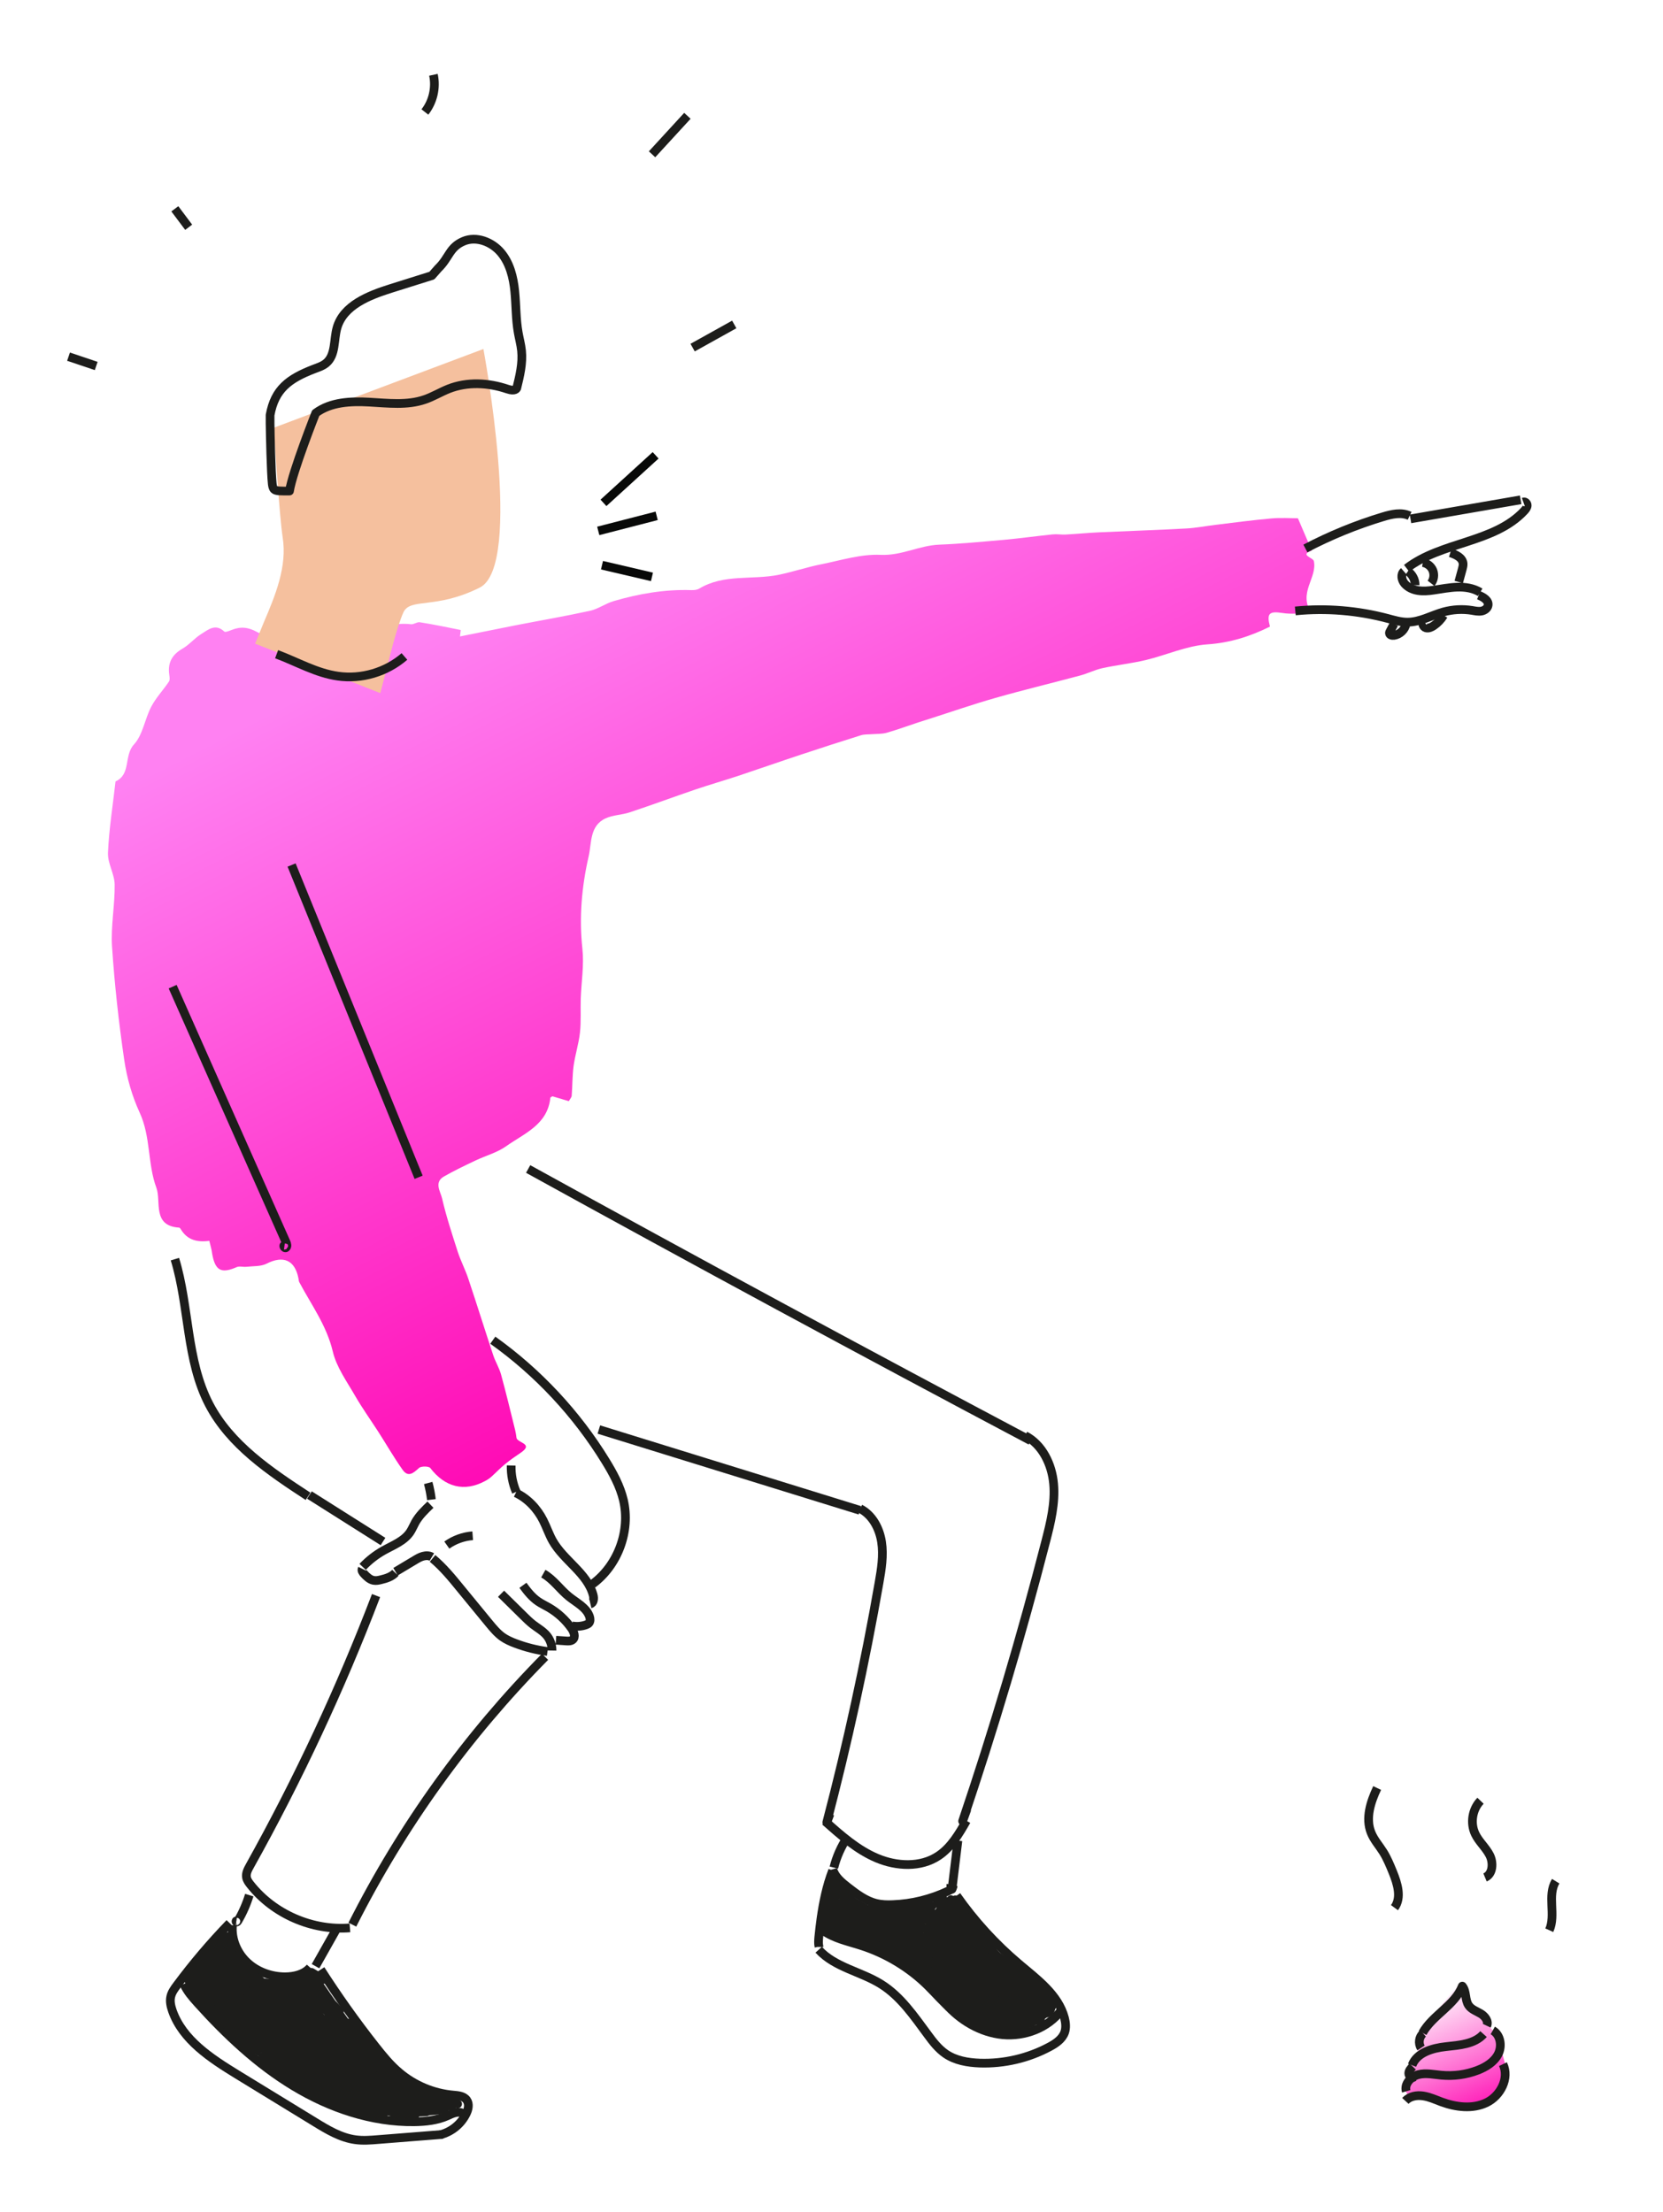 <svg width="191" height="254" viewBox="0 0 191 254" fill="none" xmlns="http://www.w3.org/2000/svg">
<path d="M164.286 231.763L167.429 228L169 230.258L170.286 231.763L172 233.871L173 237.5L172.5 239.5L170.286 242H167.429L163.571 240.344L162 241.097L161 239.441L162 237.484L162.857 235.828V233.871L164.286 231.763Z" fill="url(#paint0_linear_1230_3252)"/>
<path d="M24.04 142.5C22.6 142.69 21.5 142.38 20.78 141.19C20.73 141.1 20.64 140.98 20.56 140.98C17.45 140.78 18.54 137.96 17.96 136.4C16.94 133.67 17.33 130.56 16.04 127.77C15.17 125.88 14.57 123.79 14.27 121.73C13.64 117.43 13.16 113.09 12.87 108.75C12.71 106.38 13.2 103.97 13.17 101.58C13.15 100.36 12.35 99.14 12.4 97.94C12.52 95.2 12.96 92.48 13.27 89.74C15.08 88.92 14.2 86.78 15.39 85.49C16.41 84.38 16.63 82.57 17.37 81.16C17.91 80.13 18.74 79.26 19.4 78.28C19.53 78.09 19.48 77.76 19.44 77.5C19.24 76.13 19.75 75.19 20.96 74.49C21.75 74.04 22.35 73.28 23.13 72.8C23.92 72.31 24.75 71.57 25.76 72.53C25.88 72.64 26.34 72.45 26.62 72.34C27.64 71.93 28.52 72.02 29.54 72.59C30.29 73.01 31.4 73.19 31.89 71.86C32.01 71.52 32.54 71.32 32.9 71.08C33.02 71 33.25 71.02 33.32 70.92C35.42 67.84 37.28 71.11 39.26 71.16C39.78 71.17 40.28 71.39 40.8 71.47C41 71.5 41.25 71.36 41.41 71.43C43.31 72.29 45.28 71.44 47.2 71.69C47.52 71.73 47.9 71.41 48.21 71.46C49.78 71.71 51.35 72.03 52.91 72.35C52.93 72.35 52.87 72.7 52.83 73.09C55.04 72.65 57.11 72.23 59.17 71.82C62.04 71.26 64.92 70.77 67.78 70.14C68.72 69.93 69.55 69.3 70.49 69.03C73.39 68.18 76.35 67.67 79.39 67.77C79.7 67.78 80.05 67.75 80.3 67.6C83.15 65.88 86.41 66.63 89.44 66.01C91.08 65.67 92.68 65.13 94.33 64.8C96.59 64.35 98.9 63.61 101.15 63.72C103.55 63.83 105.58 62.64 107.86 62.55C110.37 62.45 112.87 62.21 115.36 61.99C117.21 61.82 119.06 61.56 120.91 61.37C121.39 61.32 121.87 61.41 122.35 61.39C123.67 61.32 124.98 61.19 126.3 61.13C129.62 60.98 132.95 60.87 136.27 60.69C137.37 60.63 138.47 60.41 139.56 60.28C141.7 60.02 143.85 59.73 146 59.54C147.1 59.44 148.21 59.52 149.07 59.52C149.66 60.89 150.16 62.07 150.66 63.23C149.2 63.74 150.82 64.03 150.9 64.44C151.31 66.39 149.06 68.05 150.62 70.43C149.38 70.43 148.32 70.56 147.31 70.4C145.78 70.16 145.45 70.43 145.86 71.96C143.6 73.08 141.3 73.82 138.68 74C136.29 74.16 133.97 75.23 131.6 75.8C129.96 76.19 128.28 76.37 126.63 76.73C125.75 76.92 124.92 77.35 124.05 77.58C120.81 78.45 117.55 79.23 114.33 80.15C111.82 80.86 109.36 81.72 106.88 82.51C106.4 82.66 105.92 82.81 105.44 82.97C104.24 83.37 103.06 83.8 101.85 84.15C101.33 84.3 100.76 84.27 100.21 84.31C99.77 84.35 99.3 84.31 98.88 84.44C96.57 85.16 94.27 85.91 91.97 86.67C89.55 87.47 87.14 88.32 84.73 89.12C83.12 89.65 81.49 90.12 79.89 90.66C77.37 91.52 74.86 92.45 72.33 93.29C71.43 93.59 70.41 93.59 69.56 93.98C67.71 94.82 67.96 96.81 67.61 98.34C66.81 101.82 66.5 105.36 66.89 108.97C67.09 110.84 66.77 112.77 66.7 114.68C66.66 115.98 66.75 117.29 66.61 118.58C66.47 119.86 66.06 121.12 65.88 122.4C65.73 123.53 65.75 124.69 65.66 125.84C65.65 126.02 65.48 126.19 65.33 126.46C64.69 126.27 64.07 126.09 63.45 125.9C63.37 125.96 63.22 126 63.21 126.07C62.89 129.17 60.21 130.16 58.14 131.63C57.1 132.37 55.78 132.72 54.6 133.28C53.38 133.86 52.16 134.44 50.99 135.11C49.82 135.78 50.59 136.84 50.77 137.61C51.25 139.69 51.92 141.72 52.57 143.75C52.92 144.82 53.45 145.82 53.8 146.89C54.77 149.79 55.68 152.71 56.64 155.61C56.89 156.38 57.34 157.09 57.55 157.86C58.13 159.98 58.64 162.11 59.17 164.25C59.24 164.53 59.28 164.83 59.32 165.12C59.4 165.71 61.37 165.78 59.8 166.84C59.19 167.25 58.57 167.68 58 168.15C57.46 168.59 56.97 169.11 56.45 169.58C56.23 169.78 55.97 169.95 55.7 170.09C53.33 171.37 51.1 170.79 49.42 168.59C49.25 168.37 48.37 168.36 48.13 168.58C47.48 169.17 46.88 169.71 46.23 168.78C45.24 167.38 44.38 165.88 43.45 164.43C42.56 163.05 41.6 161.71 40.78 160.29C39.83 158.64 38.64 157 38.22 155.2C37.51 152.21 35.75 149.84 34.37 147.24C34.31 147.12 34.31 146.96 34.28 146.82C33.87 144.7 32.54 144.14 30.6 145.13C29.94 145.46 29.07 145.39 28.3 145.48C27.93 145.52 27.5 145.38 27.18 145.52C25.4 146.3 24.7 145.92 24.36 143.94C24.31 143.49 24.17 143.05 24.04 142.5V142.5Z" fill="url(#paint1_linear_1230_3252)"/>
<path d="M19.83 113.31C24.17 123.1 28.52 132.88 32.86 142.67C32.95 142.87 33.02 143.14 32.85 143.28C32.68 143.42 32.47 142.99 32.68 143.02M33.49 99.34C38.35 111.29 43.22 123.24 48.08 135.2" stroke="#1D1D1B" stroke-miterlimit="10" stroke-linejoin="round"/>
<path d="M30.3 71.47C31.63 68.37 32.99 65.05 32.47 61.74C32.07 59.16 31.5 49.93 31.45 49.12L55.52 40.08C55.52 40.08 60.17 64.94 55.1 67.48C50.03 70.02 47.12 68.61 46.33 70.33C45.55 72.05 44.53 76.32 44.53 76.32L43.68 79.6L29.3 73.92L30.3 71.47V71.47Z" fill="#F5C09E"/>
<path d="M31.77 75.13C34.11 76 36.33 77.3 38.81 77.65C41.52 78.04 44.38 77.19 46.45 75.39M149.93 62.99C152.77 61.5 155.75 60.28 158.83 59.35C159.83 59.05 160.95 58.78 161.9 59.24M162 59.59L174.65 57.4M174.96 57.65C175.18 57.57 175.41 57.82 175.4 58.05C175.39 58.29 175.23 58.48 175.07 58.66C171.62 62.37 165.56 62.18 161.56 65.27M161.24 65.62C160.85 65.96 160.98 66.62 161.31 67.01C161.7 67.47 162.28 67.73 162.87 67.82C163.46 67.91 164.07 67.86 164.66 67.77C165.56 67.64 166.46 67.46 167.37 67.43C168.28 67.4 169.22 67.54 170 68.02M169.83 68.36C170.37 68.57 171.01 68.96 170.91 69.52C170.85 69.88 170.49 70.12 170.14 70.18C169.78 70.24 169.42 70.16 169.07 70.1C167.973 69.924 166.851 69.986 165.78 70.28C164.4 70.67 163.09 71.45 161.65 71.45C160.87 71.45 160.11 71.22 159.36 71.02C155.92 70.11 152.32 69.81 148.77 70.16M166.57 63.48C167.22 63.69 167.97 64.04 168.04 64.72C168.06 64.93 168 65.14 167.95 65.34C167.81 65.84 167.68 66.34 167.54 66.84" stroke="#1D1D1B" stroke-miterlimit="10" stroke-linejoin="round"/>
<path d="M163.41 64.6C163.92 64.68 164.38 65.04 164.57 65.52C164.76 66 164.68 66.58 164.36 66.99M161.7 65.61C162.21 65.96 162.54 66.57 162.53 67.2M163.53 71.35C163.27 71.55 163.45 72.01 163.76 72.1C164.07 72.19 164.4 72.04 164.66 71.86C165.12 71.55 165.51 71.14 165.8 70.67M160.11 71.65C159.96 71.93 159.81 72.2 159.66 72.48C159.62 72.55 159.58 72.63 159.58 72.71C159.59 72.93 159.88 73 160.1 72.97C160.78 72.87 161.36 72.32 161.49 71.65M49.44 172.8C48.79 173.42 48.14 174.05 47.7 174.83C47.5 175.19 47.34 175.59 47.11 175.94C46.42 176.98 45.15 177.45 44.06 178.06C43.17 178.56 42.35 179.2 41.65 179.94M41.6 180.16C41.5 180.36 41.67 180.59 41.82 180.75C42.12 181.07 42.46 181.4 42.89 181.49C43.19 181.55 43.49 181.49 43.79 181.41C44.38 181.27 44.99 181.07 45.41 180.63M45.43 180.5C46.17 180.06 46.91 179.61 47.65 179.17C47.95 178.99 48.25 178.81 48.59 178.72C48.93 178.63 49.3 178.63 49.6 178.81M49.68 178.97C50.89 179.98 51.9 181.21 52.9 182.44C53.99 183.76 55.07 185.09 56.16 186.41C56.63 186.98 57.11 187.56 57.71 187.99C58.17 188.31 58.68 188.54 59.2 188.73C60.38 189.18 61.62 189.49 62.88 189.66M57.55 183.03C58.41 183.88 59.27 184.72 60.13 185.57C60.47 185.91 60.81 186.24 61.19 186.54C61.73 186.96 62.36 187.3 62.8 187.83C63.19 188.31 63.41 188.93 63.4 189.55M60.06 182.06C60.56 182.75 61.1 183.43 61.8 183.91C62.18 184.17 62.59 184.36 62.99 184.59C64.04 185.19 64.96 186.03 65.65 187.02C65.92 187.41 66.14 188.01 65.77 188.31C65.57 188.47 65.29 188.47 65.03 188.45C64.64 188.42 64.24 188.4 63.85 188.37M62.4 180.72C63.56 181.37 64.32 182.54 65.36 183.37C66.23 184.07 67.36 184.61 67.71 185.66C67.79 185.91 67.81 186.2 67.64 186.4C67.55 186.5 67.43 186.55 67.3 186.6C66.79 186.78 66.23 186.82 65.7 186.72M59.24 171.44C60.61 172.09 61.71 173.26 62.39 174.61C62.78 175.38 63.05 176.2 63.47 176.95C64.76 179.23 67.45 180.66 68.13 183.19C68.23 183.57 68.19 184.1 67.81 184.19M58.71 168.3C58.68 169.33 58.88 170.37 59.29 171.33M49.18 170.31C49.35 170.94 49.47 171.57 49.55 172.22M51.32 177.44C52.195 176.821 53.221 176.451 54.29 176.37M20.09 144.6C21.76 150.09 21.37 156.19 24.02 161.28C26.44 165.92 31 168.98 35.38 171.84M35.54 171.69C38.36 173.47 41.18 175.25 43.99 177.03M60.66 134.25C79.812 144.811 99.053 155.212 118.38 165.45" stroke="#1D1D1B" stroke-miterlimit="10" stroke-linejoin="round"/>
<path d="M117.74 164.87C119.72 165.9 120.81 168.17 121.01 170.4C121.21 172.62 120.67 174.84 120.11 177C117.321 187.826 114.135 198.547 110.56 209.14C110.73 208.68 110.89 208.22 111.06 207.76M43.19 183.24C39.107 193.924 34.261 204.301 28.69 214.29C28.46 214.7 28.23 215.14 28.31 215.6C28.36 215.9 28.55 216.17 28.74 216.41C31.42 219.82 35.87 221.75 40.19 221.4M40.47 221.03C46.196 209.684 53.663 199.306 62.6 190.27M56.6 153.91C61.79 157.61 66.23 162.37 69.56 167.8C70.42 169.2 71.22 170.67 71.6 172.27C72.44 175.8 70.98 179.76 68.06 181.91M68.78 164.17C78.78 167.26 88.77 170.36 98.77 173.45M58.27 44.68C56.09 43.94 53.66 43.81 51.52 44.66C50.59 45.03 49.73 45.56 48.79 45.88C46.77 46.58 44.56 46.3 42.42 46.18C40.28 46.06 37.98 46.16 36.26 47.44C36.26 47.44 33.59 54.18 33.25 56.39C32.37 56.4 31.68 56.41 31.49 56.2C31.33 56.04 31.3 55.79 31.27 55.56C31.13 54.26 31.04 49.95 31.02 48.65V47.67C31.56 44.68 33.19 43.49 36.03 42.39C36.53 42.2 37.05 42.04 37.46 41.7C38.58 40.77 38.31 39.03 38.71 37.63C39.45 35.07 42.35 33.93 44.89 33.13C46.46 32.64 48.03 32.14 49.6 31.65L50.32 30.83C51.62 29.58 51.59 28.4 53.25 27.7C54.72 27.08 56.5 27.78 57.53 29C58.56 30.22 58.96 31.85 59.12 33.44C59.28 35.03 59.24 36.64 59.52 38.21C59.64 38.9 59.83 39.57 59.9 40.27C60.05 41.72 59.7 43.16 59.35 44.58C59.34 44.6 59.18 44.99 58.27 44.68V44.68Z" stroke="#1D1D1B" stroke-miterlimit="10" stroke-linejoin="round"/>
<path d="M98.79 173.26C100.19 173.97 101.01 175.52 101.25 177.08C101.49 178.63 101.23 180.22 100.96 181.76C99.341 191.012 97.34 200.193 94.96 209.28C95.08 208.95 95.2 208.63 95.33 208.3" stroke="#1D1D1B" stroke-miterlimit="10" stroke-linejoin="round"/>
<path d="M94.77 209.16C96.6 210.79 98.47 212.45 100.73 213.4C102.99 214.35 105.74 214.49 107.78 213.13C109.23 212.17 110.14 210.61 111 209.1M28.63 217.64C28.311 218.678 27.872 219.675 27.32 220.61C27.28 220.67 27.23 220.74 27.16 220.73C27.09 220.73 27.08 220.59 27.15 220.6M38.75 221.35C37.91 222.83 37.08 224.31 36.24 225.8M26.7 221.1C26.55 222.68 27.23 224.29 28.39 225.37C29.55 226.45 31.15 227.02 32.73 227.02C33.79 227.02 34.93 226.75 35.62 225.95" stroke="#1D1D1B" stroke-miterlimit="10" stroke-linejoin="round"/>
<path d="M26.38 220.86C24.202 223.107 22.174 225.496 20.31 228.01C20.01 228.41 19.71 228.83 19.61 229.31C19.49 229.85 19.62 230.41 19.8 230.93C20.98 234.28 24.21 236.38 27.24 238.24C30.22 240.06 33.2 241.89 36.18 243.71C37.63 244.6 39.13 245.5 40.82 245.73C41.68 245.85 42.56 245.78 43.42 245.71C45.9 245.51 48.39 245.32 50.87 245.12" stroke="#1D1D1B" stroke-miterlimit="10" stroke-linejoin="round"/>
<path d="M36.83 226.19C38.79 229.24 40.89 232.2 43.14 235.05C43.97 236.1 44.82 237.15 45.85 238.01C47.58 239.48 49.77 240.4 52.03 240.6C52.6 240.65 53.26 240.7 53.6 241.17C53.93 241.62 53.79 242.26 53.54 242.75C53.245 243.341 52.826 243.863 52.312 244.278C51.797 244.694 51.2 244.995 50.56 245.16M97.33 210.98C96.61 212.04 96.08 213.24 95.77 214.48M110.02 211.38C109.79 213.24 109.57 215.1 109.34 216.96C109.284 216.885 109.244 216.799 109.222 216.708C109.2 216.617 109.196 216.523 109.21 216.43" stroke="#1D1D1B" stroke-miterlimit="10" stroke-linejoin="round"/>
<path d="M95.65 214.67C95.9 215.55 96.66 216.17 97.38 216.73C98.37 217.5 99.41 218.29 100.63 218.59C101.25 218.74 101.9 218.76 102.54 218.73C104.74 218.65 106.92 218.11 108.9 217.17C109.16 217.05 109.46 216.86 109.47 216.57M95.63 214.81C94.94 216.59 94.56 218.46 94.29 220.35C94.19 221.06 94.11 221.76 94.04 222.47C94.01 222.83 93.98 223.2 94.06 223.55C94.06 223.56 94.07 223.58 94.07 223.59M94.03 223.91C95.89 225.95 98.89 226.41 101.22 227.88C103.45 229.28 104.98 231.54 106.55 233.66C107.14 234.47 107.77 235.28 108.59 235.85C109.73 236.64 111.16 236.88 112.54 236.93C115.32 237.02 118.11 236.37 120.56 235.05C121.27 234.67 121.99 234.18 122.27 233.42C122.46 232.89 122.4 232.29 122.26 231.75C121.56 229.08 119.13 227.31 117.02 225.53C114.309 223.239 111.906 220.607 109.87 217.7M162.18 237.18C162.73 235.72 164.51 235.21 166.06 235.04C167.61 234.87 169.35 234.76 170.39 233.6M163.39 233.46C164.55 231.4 167.09 230.3 167.95 228.09C168.45 228.7 168.23 229.67 168.69 230.32C169.01 230.78 169.6 230.97 170.08 231.26C170.56 231.55 171 232.13 170.76 232.64" stroke="#1D1D1B" stroke-miterlimit="10" stroke-linejoin="round"/>
<path d="M161.51 240.17C161.26 239.32 162.05 238.47 162.91 238.25C163.77 238.03 164.67 238.24 165.55 238.32C166.95 238.45 168.38 238.26 169.69 237.76C170.65 237.39 171.6 236.82 172.07 235.9C172.54 234.98 172.34 233.68 171.45 233.18M161.41 241.27C161.91 240.73 162.72 240.59 163.45 240.7C164.18 240.81 164.85 241.12 165.54 241.38C167.21 242 169.13 242.24 170.73 241.47C172.33 240.7 173.39 238.66 172.62 237.05M158.17 205.34C157.41 206.94 156.81 208.81 157.47 210.46C157.8 211.29 158.41 211.96 158.88 212.71C159.32 213.42 159.64 214.2 159.96 214.98C160.5 216.31 161.01 217.92 160.16 219.08M170.04 206.8C169.09 207.79 168.84 209.37 169.43 210.61C169.85 211.5 170.64 212.16 171.09 213.04C171.54 213.91 171.47 215.23 170.56 215.61M178.68 216.04C177.67 217.67 178.73 219.92 177.94 221.67M163.45 233.51C162.98 233.91 162.87 234.67 163.21 235.19" stroke="#1D1D1B" stroke-miterlimit="10" stroke-linejoin="round"/>
<path d="M162.25 237.32C162.04 237.54 161.81 237.79 161.8 238.1C161.79 238.41 162.15 238.71 162.4 238.54M21.12 227.84C21.49 228.68 22.11 229.38 22.72 230.06C25.98 233.68 29.57 237.06 33.74 239.58C37.91 242.1 42.71 243.73 47.58 243.67C48.88 243.65 50.21 243.51 51.39 242.98C51.96 242.72 52.64 242.38 53.17 242.72M94.3 221C97.26 222.9 101.28 222.61 104.11 224.7C106.01 226.1 107.07 228.34 108.62 230.12C110.29 232.03 112.63 233.42 115.16 233.67C117.69 233.91 120.37 232.9 121.89 230.86" stroke="#1D1D1B" stroke-miterlimit="10" stroke-linejoin="round"/>
<path d="M95.75 216.98C95.55 217.95 95.5 218.95 95.63 219.93C95.53 219.56 95.44 219.19 95.34 218.81C95.2 219.6 95.42 220.45 95.94 221.07C95.7 220.7 95.46 220.33 95.22 219.95C95.49 220.41 95.75 220.86 96.02 221.32C95.7 220.87 95.38 220.42 95.07 219.98C95.3 220.37 95.63 220.7 96.03 220.92C96.11 220.36 95.94 219.77 95.58 219.33C95.51 219.83 95.86 220.36 96.35 220.48C96.39 219.46 95.99 218.42 95.27 217.7C95.71 218.47 96.15 219.25 96.59 220.02C96.12 218.77 95.65 217.51 95.18 216.26C95.52 216.63 95.82 217.05 96.05 217.5L95.63 216.11C95.89 216.64 96.21 217.14 96.58 217.59C96.46 217.03 96.28 216.48 96.04 215.96C96.68 217.16 97.62 218.19 98.75 218.94C98.01 218.47 97.28 218 96.54 217.53C98.11 218.52 99.76 219.41 101.45 220.18C99.87 219.61 98.28 219.03 96.7 218.46C97.96 219.4 99.3 220.23 100.69 220.95C99.37 220.2 98.04 219.44 96.72 218.69C97.94 220.06 99.45 221.17 101.13 221.91C99.47 220.85 97.73 219.89 95.95 219.05C97.48 220.13 99.18 220.99 100.96 221.58C99.56 221.14 98.17 220.71 96.77 220.27C97.88 221.13 99.18 221.74 100.55 222.07C99.12 221.44 97.64 220.9 96.14 220.47C97.06 221.3 98.27 221.81 99.51 221.88C98.44 221.51 97.37 221.13 96.3 220.76C96.77 221.08 97.29 221.32 97.83 221.48C96.68 221.02 95.52 220.56 94.37 220.11C95.23 220.81 96.35 221.06 97.42 221.34C101.19 222.34 104.8 223.93 108.07 226.06M99.96 220.44C102.39 222.28 104.91 224 107.5 225.59" stroke="#1D1D1B" stroke-miterlimit="10" stroke-linejoin="round"/>
<path d="M99.58 220.64C102.05 221.91 104.52 223.16 107.01 224.38L106.53 224.14" stroke="#1D1D1B" stroke-miterlimit="10" stroke-linejoin="round"/>
<path d="M100.35 220.25C102.56 221.29 104.76 222.37 106.93 223.49C104.991 222.261 102.95 221.2 100.83 220.32C102.46 220.65 104.07 221.12 105.63 221.71C104.19 221.13 102.75 220.55 101.31 219.98C102.36 220.33 103.42 220.64 104.49 220.9C102.983 220.413 101.524 219.79 100.13 219.04C101.78 219.25 103.4 219.67 104.94 220.29C103.78 219.8 102.56 219.41 101.33 219.14C103.05 219.23 104.77 219.33 106.49 219.42C105.69 219.23 104.88 219.05 104.08 218.86H107.07L105.14 218.92C106.18 219.46 107.22 219.99 108.26 220.53C106.87 220.43 105.48 220.34 104.08 220.24C106.44 221.61 108.81 222.98 111.17 224.35L104.6 221.98C106.62 223.54 108.69 225.02 110.8 226.44C109.08 225.68 107.41 224.79 105.82 223.78C107.6 225.21 109.29 226.75 110.88 228.39C108.81 227.05 106.78 225.65 104.8 224.19C106.41 225.96 108.16 227.61 110.03 229.11C108.65 228.21 107.35 227.19 106.14 226.07C107.6 227.69 109.05 229.32 110.51 230.94C110 230.28 109.42 229.68 108.79 229.13L109.48 230" stroke="#1D1D1B" stroke-miterlimit="10" stroke-linejoin="round"/>
<path d="M108.67 228.25C110.03 229.62 111.49 230.89 113.03 232.05C113.06 231.72 112.85 231.41 112.64 231.16C111.05 229.26 108.79 227.94 107.51 225.82C109.72 228.13 112.12 230.26 114.69 232.18C114.6 231.69 114.22 231.32 113.85 230.98C111.73 229 109.6 227.02 107.48 225.04C109.62 226.81 111.75 228.59 113.89 230.36C111.57 228.01 109.24 225.66 106.92 223.31C109.44 225.42 111.95 227.54 114.47 229.65C112.11 227.33 109.75 225.02 107.39 222.7L113.63 227.98C111.81 226.09 110 224.2 108.18 222.31C109.89 223.8 111.6 225.3 113.31 226.79C112.93 226.47 112.54 226.15 112.16 225.83M106.36 221.19C107.96 222.17 109.59 223.1 111.25 223.98C109.7 222.31 107.53 221.38 105.75 219.97C107.55 221.22 109.41 222.37 111.33 223.44C109.92 222.2 108.51 220.95 107.11 219.71C108.46 220.71 109.82 221.7 111.17 222.7L107.9 219.49C108.79 219.94 109.6 220.54 110.29 221.25L107.66 218.47C108.68 219.24 109.65 220.08 110.55 220.98C109.8 220.03 109.06 219.07 108.31 218.12C108.9 218.71 109.5 219.3 110.09 219.88C109.8 219.31 109.51 218.74 109.22 218.16C109.67 218.64 110.11 219.12 110.56 219.6C110.36 219.08 110.07 218.6 109.71 218.18C109.95 218.78 110.33 219.32 110.81 219.75C110.47 219.22 110.05 218.74 109.57 218.32C110.11 219.07 110.63 219.84 111.13 220.62" stroke="#1D1D1B" stroke-miterlimit="10" stroke-linejoin="round"/>
<path d="M110.29 219.67C112.19 221.82 114.03 224.02 115.79 226.29C113.908 224.192 112.123 222.01 110.44 219.75C110.66 220.4 111.08 220.95 111.5 221.49C112.92 223.3 114.39 225.08 115.9 226.82C113.4 224.71 111.13 222.34 109.13 219.76C111.2 222.51 113.43 225.13 115.8 227.62C113.81 225.73 111.85 223.81 109.91 221.86C111.74 224.18 113.68 226.41 115.71 228.55C113.94 226.9 112.23 225.19 110.56 223.44C112.16 225.57 113.87 227.64 115.66 229.61C114.18 228.06 112.71 226.51 111.23 224.97C112.94 226.52 114.69 228.09 116.77 229.09C116.81 228.55 116.43 228.07 116.08 227.65C115.11 226.5 114.12 225.36 113.13 224.23C113.99 225.18 114.85 226.14 115.72 227.09" stroke="#1D1D1B" stroke-miterlimit="10" stroke-linejoin="round"/>
<path d="M113.67 224.05C115.49 225.37 117.22 226.81 118.85 228.37C117.29 227.03 115.72 225.69 114.16 224.35C115.88 225.64 117.6 226.93 119.32 228.23C118.14 227.43 116.96 226.64 115.78 225.84C117.207 227 118.538 228.275 119.76 229.65C118.43 228.83 117.16 227.9 115.99 226.86C117.07 227.73 118.04 228.74 118.87 229.84C117.77 228.97 116.67 228.1 115.57 227.22C116.54 228.44 117.53 229.64 118.56 230.81L115.8 228.77C116.26 229.55 116.83 230.26 117.5 230.88C116.98 230.62 116.43 230.43 115.87 230.29C116.14 230.64 116.41 230.99 116.69 231.35C116.11 231.11 115.54 230.82 115 230.51C115.32 230.88 115.64 231.25 115.96 231.63L114.31 230.88C114.48 231.16 114.76 231.37 115.07 231.46C114.7 230.89 114.27 230.36 113.79 229.89C114.29 230.5 114.94 230.99 115.67 231.31C115.66 230.91 115.55 230.52 115.34 230.18C115.19 229.94 114.87 229.71 114.66 229.89C114.48 230.04 114.56 230.34 114.7 230.54C114.92 230.86 115.37 231.14 115.67 230.89C115.93 230.67 115.79 230.2 115.49 230.06C115.19 229.91 114.82 230.01 114.53 230.19C114.15 230.43 113.84 230.84 113.86 231.29C113.88 231.74 114.34 232.16 114.77 232.03C114.3 231.4 113.63 230.93 112.89 230.69C112.7 230.63 112.49 230.58 112.3 230.65C112.11 230.72 111.96 230.93 112.04 231.12L110.79 231.18C111.22 231.67 111.74 232.07 112.33 232.35C111.73 231.96 111.07 231.66 110.38 231.45C111.21 231.86 112.04 232.28 112.87 232.69C113.02 232.76 113.29 232.73 113.23 232.58C113.1 232.49 112.97 232.41 112.84 232.32C113.83 232.98 115.1 233.65 116.12 233.05C115.598 232.81 115.022 232.71 114.45 232.76C114.98 232.98 115.52 233.2 116.1 233.26C116.67 233.31 117.29 233.17 117.68 232.75C116.83 232.37 115.89 232.2 114.96 232.26C115.36 232.28 115.76 232.22 116.14 232.08C115.07 231.93 113.98 231.91 112.9 232.04C114.31 232.38 115.89 232.7 117.15 231.97C117.25 231.91 117.36 231.83 117.37 231.71C117.38 231.57 117.24 231.48 117.12 231.42C116.78 231.258 116.411 231.165 116.035 231.148C115.659 231.131 115.283 231.189 114.93 231.32C115.63 231.69 116.36 232 117.11 232.25C117.68 232.44 118.44 232.53 118.75 232.02C118.51 231.18 117.54 230.63 116.69 230.85C117.14 231.35 117.8 231.66 118.47 231.7C118.64 231.71 118.84 231.7 118.96 231.58C119.17 231.38 119.07 230.99 118.83 230.83C118.59 230.66 118.28 230.65 117.99 230.64C118.27 231.18 118.91 231.5 119.5 231.4C119.62 231.38 119.75 231.34 119.84 231.26C120.11 231.03 120.02 230.57 119.76 230.34C119.5 230.11 119.13 230.04 118.79 229.99C119.25 230.45 119.95 230.66 120.59 230.52C120.514 230.407 120.397 230.33 120.264 230.303C120.131 230.277 119.993 230.305 119.88 230.38C119.91 230.54 120.12 230.63 120.26 230.55C120.4 230.47 120.42 230.24 120.3 230.14C119.65 230.44 119.29 231.26 119.5 231.94C119.31 231.98 119.12 232.02 118.94 232.05L120.68 230.7C120.62 231 120.32 231.23 120.02 231.22C120.28 230.95 120.55 230.68 120.81 230.41C120.291 230.038 119.794 229.637 119.32 229.21C119.73 229.16 120.15 229.25 120.51 229.46C119.99 229.19 119.58 228.73 119.37 228.19" stroke="#1D1D1B" stroke-miterlimit="10" stroke-linejoin="round"/>
<path d="M94.47 221.66C95.77 222.62 97.41 222.94 98.95 223.44C101.8 224.36 104.44 225.95 106.57 228.05C107.48 228.95 108.31 229.94 109.3 230.76C111.088 232.238 113.321 233.072 115.64 233.13M99.98 223.61C102.19 224.38 104.28 225.46 106.37 226.53C106.83 226.77 107.28 227 107.74 227.25M21.49 226.86C21.76 227.48 22.04 228.09 22.31 228.71C22.23 228.104 21.988 227.531 21.61 227.05C21.68 227.65 22 228.21 22.49 228.57C22.16 227.89 21.94 227.17 21.83 226.43C22.12 226.88 22.41 227.34 22.7 227.79C22.57 227.15 22.45 226.5 22.32 225.86L22.89 226.76C22.782 226.408 22.748 226.036 22.79 225.67C23.01 225.88 23.19 226.13 23.32 226.4C23.35 225.91 23.32 225.42 23.24 224.94C23.51 225.1 23.71 225.36 23.78 225.67V224.81L24.23 225.17C24.2 224.82 24.18 224.46 24.15 224.11L24.65 224.52V223.67C24.64 223.79 24.86 223.8 24.91 223.69C24.96 223.58 24.91 223.45 24.85 223.34C25 223.57 25.2 223.76 25.44 223.89C25.27 223.4 25.38 222.83 25.72 222.44C25.86 222.56 26.09 222.53 26.21 222.39C26.38 224.07 27.12 225.66 28.13 227.02C29.14 228.38 30.4 229.53 31.69 230.61C29.58 228.55 27.42 226.43 26.19 223.75C26.25 223.86 26.32 223.97 26.38 224.08C26.18 223.98 25.93 224.18 25.89 224.4C25.85 224.62 25.94 224.84 26.05 225.04C27.02 226.95 28.66 228.42 30.26 229.85C28.298 228.12 26.576 226.136 25.14 223.95C25.278 225.113 25.654 226.235 26.244 227.247C26.834 228.258 27.626 229.138 28.57 229.83C27.31 228.2 26.04 226.57 24.78 224.94C25.426 226.85 26.334 228.661 27.48 230.32C26.35 228.82 25.23 227.32 24.1 225.82C24.87 227.26 25.64 228.7 26.4 230.14C25.382 228.902 24.408 227.628 23.48 226.32C24.11 227.88 24.88 229.38 25.78 230.8C24.89 229.55 24 228.31 23.11 227.06C23.68 228.23 24.39 229.34 25.21 230.35C24.5 229.56 23.79 228.76 23.08 227.97C23.78 229.11 24.57 230.2 25.45 231.21C24.54 230.26 23.63 229.32 22.72 228.37C23.6 229.47 24.48 230.56 25.36 231.66L22.56 228.98C24.689 231.596 27.201 233.875 30.01 235.74" stroke="#1D1D1B" stroke-miterlimit="10" stroke-linejoin="round"/>
<path d="M24.64 229.53C26.29 231.53 28.11 233.39 30.09 235.08C30.99 235.85 31.96 236.6 33.11 236.9C32.12 236.26 31.14 235.61 30.17 234.95C27.95 233.43 25.68 231.72 24.63 229.24C27.28 231.7 30.02 234.05 32.86 236.29C30.14 233.92 27.54 231.4 25.08 228.75C27.84 231.5 30.84 234.02 34.03 236.26C31.34 233.71 28.66 231.16 25.97 228.61C28.58 230.82 31.19 233.03 33.79 235.25L27.25 229.13L34.18 234.62L28.44 229.27C30.81 231.15 33.24 232.96 35.72 234.69C33.37 232.75 31.09 230.73 28.89 228.62C31.53 230.52 34.18 232.42 36.82 234.31M27.99 225.38C29.97 227.64 32.08 229.78 34.32 231.78C31.877 229.871 29.602 227.757 27.52 225.46C30.27 228.32 33.31 230.9 36.57 233.16C34.21 231.18 31.81 229.26 29.36 227.4C31.39 228.5 33.41 229.61 35.44 230.71C33.93 229.76 32.33 228.95 30.68 228.28C32.09 228.37 33.46 228.76 34.82 229.15C33.67 228.91 32.55 228.55 31.47 228.08C32.48 228.16 33.49 228.35 34.47 228.64C33.06 228.42 31.66 228.11 30.29 227.71C32.09 227.82 33.88 228.14 35.6 228.68C34.35 228.3 33.09 227.98 31.81 227.72C32.8 227.8 33.79 227.78 34.78 227.66C34.93 227.64 35.13 227.57 35.12 227.42C35.11 227.33 35.03 227.26 34.95 227.22C34.66 227.06 34.32 226.99 33.99 227.02C34.43 227.33 35.1 227.26 35.47 226.87C35.21 226.95 34.97 227.11 34.8 227.33C35.28 227.56 35.92 227.02 35.78 226.51C36.23 226.78 36.68 227.05 37.14 227.32C36.69 227.2 36.26 227.02 35.85 226.79C37.11 228.63 38.38 230.47 39.68 232.29L36.56 228.33C37.27 229.29 38.09 230.18 38.98 230.98C37.87 229.78 36.69 228.65 35.45 227.6C36.15 228.85 37.03 230 38.07 230.98C37.12 229.87 36.01 228.91 34.79 228.13L38.03 231.34C36.89 230.42 35.57 229.72 34.16 229.3C35.71 231.1 37.45 232.75 39.32 234.21C37.453 232.476 35.487 230.853 33.43 229.35L40.7 236.41C38.326 234.537 36.084 232.502 33.99 230.32C36.34 232.44 38.69 234.57 41.05 236.69" stroke="#1D1D1B" stroke-miterlimit="10" stroke-linejoin="round"/>
<path d="M36.65 228.7C38.113 231.723 39.918 234.569 42.03 237.18C39.75 234.93 37.57 232.57 35.49 230.13C37.76 233.13 40.43 235.84 43.4 238.15C40.81 235.59 38.21 232.86 36.93 229.45C39.2 232.59 41.61 235.62 44.14 238.55C42.08 236.24 39.99 233.89 38.63 231.11C40.71 233.7 42.8 236.29 44.88 238.88C43.28 236.7 41.68 234.51 40.08 232.33C40.37 233.29 41.17 234 41.92 234.67C43.182 235.814 44.374 237.033 45.49 238.32" stroke="#1D1D1B" stroke-miterlimit="10" stroke-linejoin="round"/>
<path d="M35.94 233.17C38.38 235.6 41.83 236.84 44.12 239.41C41.22 237.41 38.35 235.35 35.53 233.24C36.16 234.32 37.21 235.07 38.22 235.79C40.01 237.06 41.81 238.32 43.6 239.59C40.57 237.54 37.46 235.61 34.27 233.81C36.9 235.98 39.73 237.91 42.7 239.58C39.87 238.05 37.03 236.51 34.2 234.98C36.51 236.63 38.91 238.15 41.39 239.53C38.49 237.99 35.57 236.5 32.62 235.07C34.84 236.64 37.17 238.05 39.58 239.3C37.162 237.928 34.656 236.715 32.08 235.67C33.66 236.84 35.3 237.94 36.97 238.98C35.131 237.65 33.106 236.598 30.96 235.86C32.14 236.79 33.31 237.73 34.49 238.66C33.06 237.83 31.63 237 30.2 236.16C31.32 236.94 32.47 237.66 33.65 238.34C32.51 237.64 31.38 236.94 30.24 236.24C31.86 237.61 33.78 238.64 35.82 239.23C34.77 238.74 33.75 238.19 32.78 237.56C35.47 239.27 38.37 240.66 41.39 241.69C38.86 240.72 36.34 239.76 33.81 238.79C36.29 240.03 38.78 241.27 41.35 242.31C39.874 241.438 38.329 240.689 36.73 240.07C38.99 241.41 41.51 242.3 44.11 242.67C41.49 241.58 38.87 240.49 36.26 239.4C39.15 240.73 42.15 241.81 45.23 242.61C45.49 242.68 45.84 242.69 45.93 242.45C42.21 240.94 38.49 239.44 34.77 237.93C38.61 239.57 42.45 241.22 46.46 242.38C42.75 240.76 39.04 239.14 35.34 237.52C39.2 239.28 43.08 241.06 47.18 242.17C46.77 241.59 46.09 241.26 45.44 240.98C43.79 240.25 42.1 239.62 40.38 239.09C43.48 240.17 46.63 241.08 49.83 241.81C47.675 240.838 45.412 240.123 43.09 239.68C45.53 240.26 47.97 240.85 50.41 241.43C48.09 240.53 45.78 239.63 43.46 238.73C45.74 239.43 48.02 240.13 50.31 240.83L44.91 238.13C45.96 238.54 46.99 239 47.99 239.5C46.64 239.01 45.29 238.51 43.94 238.02C46 238.99 48.01 240.07 49.95 241.25C48.62 240.94 47.26 240.62 45.9 240.72C46.836 241.443 47.969 241.865 49.15 241.93C48.338 241.705 47.473 241.765 46.7 242.1C47.41 242.44 48.21 242.59 48.99 242.52C47.93 242.58 46.87 242.63 45.81 242.69H47.42C46.7 242.63 45.98 242.66 45.27 242.77C46.06 242.88 46.87 242.92 47.67 242.89C47.43 242.81 47.19 242.74 46.95 242.66C48.11 242.55 49.28 242.43 50.44 242.32C50.24 242.07 49.92 241.91 49.6 241.92C50.04 242.18 50.56 242.28 51.07 242.21C51.006 242.085 50.912 241.978 50.797 241.898C50.682 241.818 50.549 241.767 50.41 241.75C50.91 241.81 51.4 241.86 51.9 241.92C51.47 241.6 51 241.35 50.5 241.17L52.56 241.62C51.94 241.25 51.28 240.95 50.59 240.74C51.06 240.88 51.53 241.02 52.01 241.15M79.55 39.92C81.14 39.03 82.74 38.15 84.33 37.26M78.95 13.3C77.6 14.77 76.25 16.25 74.89 17.72M49.78 8.59C50.1 10.07 49.73 11.68 48.8 12.86M20.08 23.98C20.61 24.69 21.14 25.4 21.67 26.1M7.87 40.96C8.93 41.32 9.99 41.67 11.05 42.03" stroke="#1D1D1B" stroke-miterlimit="10" stroke-linejoin="round"/>
<path d="M69.31 57.75C71.31 55.93 73.31 54.11 75.3 52.29M68.71 60.97C70.95 60.39 73.18 59.81 75.42 59.24M69.14 64.91C71.05 65.36 72.96 65.8 74.88 66.25" stroke="#080908" stroke-miterlimit="10" stroke-linejoin="round"/>
<defs>
<linearGradient id="paint0_linear_1230_3252" x1="172" y1="243.054" x2="165.294" y2="228.255" gradientUnits="userSpaceOnUse">
<stop stop-color="#FF01B0"/>
<stop offset="1" stop-color="#FF01B0" stop-opacity="0"/>
</linearGradient>
<linearGradient id="paint1_linear_1230_3252" x1="17" y1="41.5" x2="80.5" y2="166" gradientUnits="userSpaceOnUse">
<stop offset="0.302" stop-color="#FF81F2"/>
<stop offset="1" stop-color="#FF01B0"/>
</linearGradient>
</defs>
</svg>
